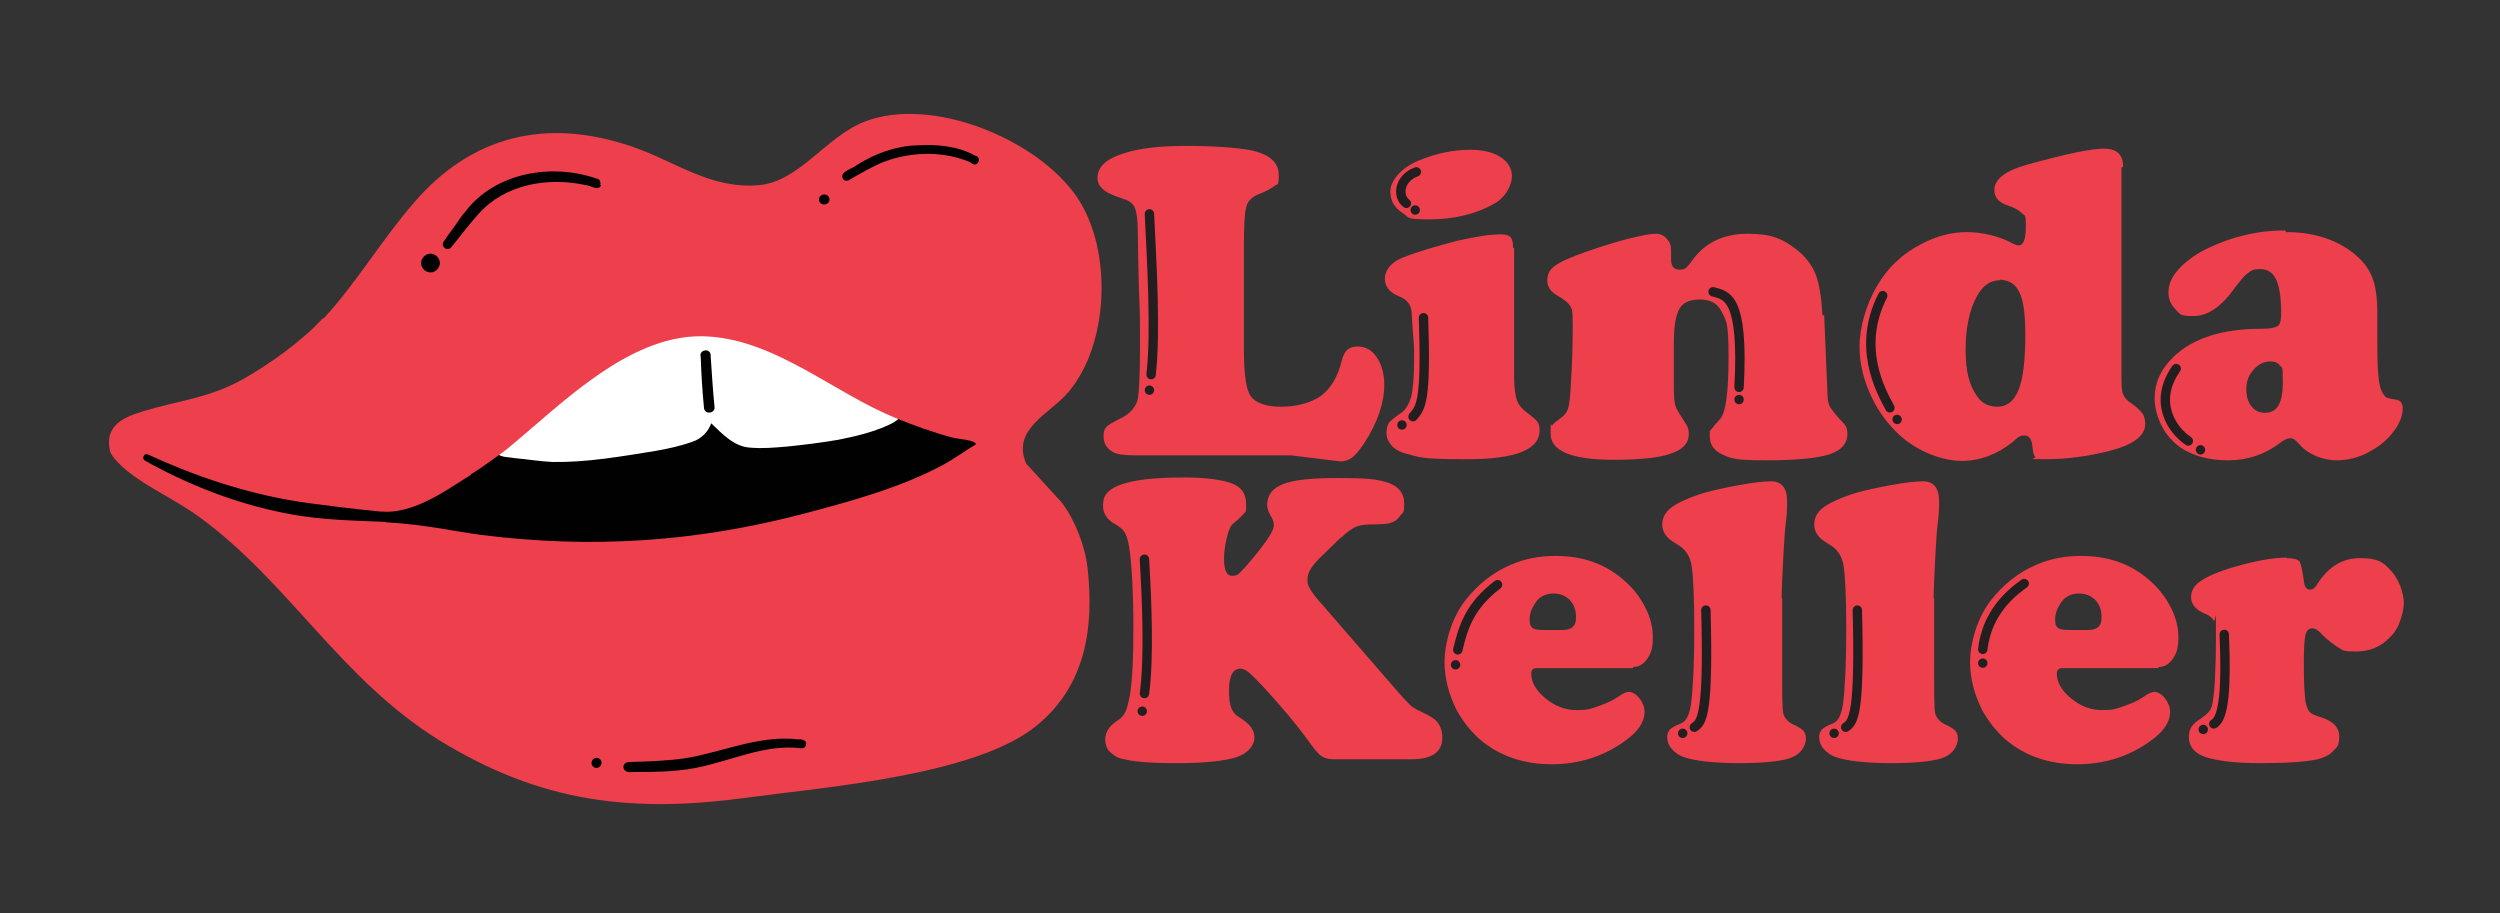 <?xml version="1.0" encoding="UTF-8"?>
<svg id="Layer_1" xmlns="http://www.w3.org/2000/svg" version="1.1" viewBox="0 0 452.4 165.3">
  <rect x="0" y="0" width="452.4" height="165.3" fill="#333333" stroke="none"/>
  <!-- Generator: Adobe Illustrator 29.5.0, SVG Export Plug-In . SVG Version: 2.1.0 Build 137)  -->
  <defs>
    <style>
      .st0 {
        fill: #010101;
      }

      .st1 {
        fill: none;
        stroke: #231f20;
        stroke-linecap: round;
        stroke-linejoin: round;
        stroke-width: 1.7px;
      }

      .st2 {
        fill: #fff;
      }

      .st3 {
        isolation: isolate;
      }

      .st4 {
        fill: #ed404c;
      }
    </style>
  </defs>
  <g class="st3">
    <g id="Layer_6">
      <path class="st0" d="M182.6,77.4c-1.4-2.2-4.2-2.4-6.5-3.2-1.2-.2-3.5-1.4-4.5-.9-8.1-3.8-15.6-8.9-23.3-13.5-8.6-4.8-15.8-8-25.7-5.5-15.8,3.2-26.6,16.2-40.2,23.8-4.8,2.7-9.9,5-14.8,7.3-3.1,1.7-8.3,3.5-10.1,6.6-1.2,4.4,5,6.5,8.2,7.9,10.8,4,22.5,4.1,33.9,4.8,12.1.3,24.1-2.2,36.1-4.2,10.5-2.5,21.5-3.7,31.7-7.6,4.8-2,9.5-4.5,12.9-8.5,1.4-1.9,3.8-4.6,2.4-7.1h0Z"/>
      <path class="st2" d="M161.3,71.6c-3.6-2.8-7.6-5.1-11.6-7.3-5.5-2.9-11.3-5.5-17.5-6.7-8.2-1.8-15.5-.7-22.8,3.4-4.1,2.3-7.6,5.5-11,8.8-2.2,2.2-4.2,4.4-6.2,6.8-1,1.2-3.8,4.1-2.1,5.6.8.6,2,.5,3,.7,2.3.2,4.6.6,6.9.7,6.2.1,12.4-1,18.6-2,2.3-.4,4.6-.9,6.8-1.7,1.5-.5,2.8-1.8,3.3-3.3,2,1.9,4.1,4.2,7,4.4,2.3.2,4.5,0,6.8-.2,3-.3,6.1-.7,9.1-1.2,3-.6,6.1-1.3,9-2.6,1.1-.5,2.6-1.2,2.6-2.7,0-1.2-.9-2-1.7-2.7h0Z"/>
      <path class="st4" d="M58.6,57.6c5.8-6.3,10.5-14.2,16.2-20.8,10.6-12.4,24.2-15.5,39.5-10.3,7.9,2.7,14.3,7.8,23.1,7,7.3-.7,12.1-8.8,19.1-11.5,12.1-4.7,31.3,3.2,38.4,13.7,6.4,9.4,5.9,26.5-1.6,35.3-3.3,3.9-10.3,6.6-7.6,12.9l6.4,7c2.4,3.1,4.3,8,4.7,11.9,1.2,10.8-.3,21.2-9.2,28.5-11,9-38,11.1-52.1,13-21.1,2.9-37.6,1-56.1-10.4-17.7-11-27-28.3-43-40.1-4.1-3.1-9.6-5.5-13.4-8.6-.9-.7-2.9-2.6-3.1-3.6-1-4.6,2.4-6.1,6.1-7.2,6.6-2,11.7-2.3,18-5.8,4.8-2.7,10.8-7,14.4-11h0ZM85.3,85.9c-2.9,1.6-9.5,6.9-15.6,6.7-2.8-.1.1,1.9.1,1.9,7.7.5,11.4,1.5,17.3,2.3,19.8,2.5,38.5,1.3,57.8-3.7,8.4-2.2,18-4.8,25.6-8.9,2.1-1.1,4.1-2.6,6.1-3.8,0-.8-3.6-1-4.2-1.2-3.4-.9-7-2.2-10.2-3.5-11.3-4.6-21.6-14-33.9-14.8-14-1-26.6,12.2-36.6,20.4-.5.4-5,3.7-6.6,4.6h0Z"/>
      <path class="st0" d="M71.3,92.8c-4.5-.4-9-.9-13.4-1.5-9.8-1.1-19.3-3.9-28.3-7.8-.9-.4-1.8-.8-2.7-1.2-.8-.5-1.4.7-.6,1.1,7.9,4.4,16.6,7.8,25.5,9.5,6.4,1.3,12.9,1.3,19.4,1.6,1.2.1,1.3-1.7.2-1.8h0Z"/>
      <path class="st0" d="M108.6,33.5c.2-.5-.1-1.2-.7-1.2-8.1-2.8-18.3-1.1-23.7,6-.7.8-1.3,1.7-1.9,2.6-.7.9-1.4,1.9-2,2.8-.3.4-.2.9.2,1.2.4.3.9.2,1.2-.2,1.6-2,3.2-4.1,4.9-6,4.8-5.4,12.6-6.7,19.4-5.2.9,0,2.2,1.2,2.8,0h0Z"/>
      <path class="st0" d="M77.9,45.9c-.9,0-1.7.8-1.7,1.7,0,.9.8,1.7,1.7,1.7s1.7-.8,1.7-1.7c0-.9-.8-1.7-1.7-1.7Z"/>
      <path class="st0" d="M176.5,28.2c-3.1-1.8-7-2.1-10.5-1.9-3.9.1-7.7,1.5-11,3.6-.7.6-3.1,1.2-2.5,2.4.2.4.7.5,1.1.3,1.9-1.1,3.8-2.2,5.8-3.1,4.9-2,10.8-2.3,15.8-.3.2.1.5.2.7.4,1,.7,1.8-1,.7-1.4h0Z"/>
      <path class="st0" d="M148.2,36.1c0,1.2,1.9,1.2,1.9,0,0-1.2-1.9-1.2-1.9,0Z"/>
      <path class="st0" d="M145.2,133.8c-.6,0-1.2,0-1.8-.1-6.7-.4-12.8,2.4-19.3,3.5-3.4.5-6.9.6-10.4.7-1.4.2-1.1,2.1.6,1.8,3.8,0,7.6,0,11.4-.7,6.4-1.2,12.6-4.4,19.2-3.6,1.1.2,1.4-1.4.3-1.5h0Z"/>
      <path class="st0" d="M108.3,137.2c-1.1-.4-1.8,1.2-.7,1.7,1.1.4,1.8-1.2.7-1.7Z"/>
      <path class="st0" d="M127.4,73.9c.2,1.2,2.1.9,1.9-.3-.3-3-.5-6.1-.7-9.2.1-1.5-2.2-1.2-1.8.2.1,3,.3,6.2.6,9.3h0Z"/>
      <path class="st4" d="M225.1,44.8v18.6c0,4.2.4,6.9,1.1,8.1.9,1.4,2.8,2.1,5.6,2.1s5.5-.7,7.3-2c1.8-1.4,3-3.5,3.7-6.3.4-1.8,1.3-2.6,2.8-2.6s2.6.6,3.5,1.9c.9,1.3,1.4,3,1.4,5,0,3.3-1.2,6.9-3.7,10.7-.8,1.2-1.5,2-2.1,2.5-.6.4-1.3.7-2.1.7l-9-1.1h-28.3c-1.9,0-3.2-.2-3.9-.6-1.1-.6-1.7-1.6-1.7-2.8s.2-1.3.5-1.7,1.2-.9,2.6-1.6c1.5-.7,2.5-1.8,3-3.1.3-1.1.5-4.3.5-9.7s0-6.1-.2-10.7c-.1-4.5-.2-7.9-.2-10.1,0-2.2-.2-3.6-.5-4.4s-1-1.4-2.1-1.7c-1.8-.6-2.9-1.1-3.4-1.5-.9-.7-1.3-1.4-1.3-2.3,0-2,1.6-3.5,4.9-4.5,2.8-.9,6.5-1.3,11.2-1.3s9.2.3,11.7.8c3.3.7,5,2.2,5,4.4s-.2,1.6-.7,2-1.5,1-3.3,1.7c-1,.5-1.7,1.2-1.9,2.3-.3,1.1-.4,3.5-.4,7.2h0Z"/>
      <path class="st4" d="M274,44.8v23.5c0,1.9.2,3.2.5,4.1s1,1.7,2,2.4c.8.6,1.4,1.1,1.7,1.5.3.4.4.9.4,1.6,0,3.5-4.4,5.2-13.2,5.2s-8.5-.4-11.3-1.1c-.9-.3-1.7-.7-2.3-1.4-.6-.7-.9-1.4-.9-2.3s.2-1.3.4-1.7,1.1-1.1,2.3-1.9c.8-.6,1.4-1.6,1.8-3,.3-1.4.5-3.5.5-6.3s0-2.6-.2-5-.2-3.9-.3-4.3c-.2-1.1-.9-2-2.3-2.5-1.7-.7-2.5-1.8-2.5-3.2s1.1-3,3.3-3.8c3-1.2,6.3-2.1,9.7-3,3.5-.8,6.1-1.2,8-1.2s2.2.8,2.2,2.5h0ZM265.9,27.1c2.3,0,4.2.4,5.6,1.3,1.4.9,2.1,2.1,2.1,3.5s-1,3.7-3.1,4.9c-3.3,1.9-7.3,2.9-11.9,2.9s-3.5-.4-4.7-1.1c-1.6-1-2.3-2.3-2.3-4s1.7-4.1,5-5.5c3.4-1.4,6.5-2,9.5-2h0Z"/>
      <path class="st4" d="M330.1,57l.6,14.3c0,1.1.2,1.9.5,2.4.3.5,1.1,1.5,2.5,3,.4.4.6,1,.6,1.8,0,1.8-1.1,3-3.2,3.7-2.1.7-5.9,1.1-11.4,1.1s-6.4-.3-7.9-1c-1.6-.7-2.4-1.8-2.4-3.3s0-.9.2-1.2.7-.9,1.6-1.9c1.1-1.1,1.6-4.9,1.6-11.3s-.4-6.5-1.3-8.3c-.7-1.4-2-2.1-3.9-2.1s-3.1.6-3.7,1.7c-.7,1.2-1,3.3-1,6.3v8c0,1.6.1,2.7.3,3.3.2.6.9,1.7,2,3.4.3.5.4,1,.4,1.7,0,1.6-1.1,2.8-3.3,3.5-2.2.8-5.7,1.1-10.4,1.1-7.5,0-11.3-1.6-11.3-4.7s.1-1.1.3-1.5.8-.8,1.6-1.4c.7-.5,1.1-1.1,1.3-1.8s.4-2.3.5-4.9c.2-3.1.3-6.3.3-9.7s-.1-3.1-.4-3.7c-.3-.6-1.1-1.3-2.5-2.1-1.2-.7-1.7-1.6-1.7-2.7s.5-2,1.4-2.6c.9-.7,2.9-1.6,5.8-2.6,2.6-.9,5.1-1.7,7.5-2.3s4-.9,4.9-.9,1.5.3,2,.9c.6.6.8,1.3.8,2.1s0,.4,0,1c0,.2,0,.4,0,.6,0,1.3.5,1.9,1.6,1.9s1.3-.5,2.1-1.5c2.3-3.3,5.7-5,10.1-5s6.3.9,8.7,2.7c1.7,1.3,2.9,2.8,3.6,4.5s1.1,4.2,1.3,7.6h0Z"/>
      <path class="st4" d="M383.9,30.3v37c0,2.1,0,3.5.3,4,.2.6.7,1.2,1.5,1.7,1,.7,1.6,1.3,2,1.8.3.5.5,1.1.5,1.9,0,2.2-2.2,3.8-6.5,4.9-3.9,1-7.8,1.5-11.7,1.5s-1.4-.1-1.7-.4c-.3-.3-.4-.9-.5-1.8-.1-1.4-.6-2.1-1.5-2.1s-1.2.4-2.1,1.2c-2.8,2.2-5.8,3.4-9.2,3.4s-7.9-1.6-11.3-4.7c-2-1.9-3.6-4-4.8-6.4-1.6-3.2-2.4-6.4-2.4-9.6s1.1-7.5,3.2-11c1.9-3.3,4.6-5.8,7.9-7.5,2.8-1.5,5.6-2.2,8.3-2.2s5.9.7,8.4,2.1c.4.2.7.3,1,.3.9,0,1.3-1.2,1.3-3.5s-.2-1.8-.7-2.3-1.3-1-2.5-1.4c-1.7-.5-2.5-1.5-2.5-2.8,0-2,2-3.5,5.9-4.6,6.9-1.9,11.5-2.9,13.9-2.9s3.5,1.1,3.5,3.3h0ZM362,50.7c-1.8,0-3.1.9-4.2,2.8-1.4,2.5-2.1,5.8-2.1,9.8s.7,6.4,2,8.3c.9,1.4,2.2,2,3.8,2s3-1,3.8-3.1c.8-2,1.2-5.3,1.2-9.9s-.5-6.9-1.4-8.3c-.7-1.1-1.8-1.6-3.2-1.7h0Z"/>
      <path class="st4" d="M413.7,42c4.7,0,8.7,1.2,11.9,3.6,1.7,1.3,2.9,2.7,3.6,4.4.7,1.6,1,3.9,1,6.7v6c0,4.2.2,6.9.8,8.1.3.6.6,1,.8,1.1s.8.3,1.7.4c.9.1,1.3.7,1.3,1.7s-.5,2.6-1.6,4c-1,1.4-2.4,2.6-4,3.5-2,1.2-4.1,1.8-6.4,1.8s-5.1-1-6.7-2.9c-.6-.7-1.1-1.1-1.6-1.1s-1.3.3-2.1,1c-2.7,2-5.8,3-9.2,3s-6.4-.8-8.6-2.3c-1.4-1-2.6-2.3-3.4-3.9-.8-1.6-1.3-3.3-1.3-5,0-2.8,1.1-5.3,3.4-7.5,3.5-3.4,8.8-5.1,15.9-5.1,1.6,0,2.5-.2,3-.5.4-.3.6-1,.6-2.2,0-2.9-.3-4.9-.9-6.2-.6-1.3-1.6-1.9-2.9-1.9s-1.5.2-2.2.7-1.4,1.4-2.4,2.7c-2.4,3.4-4.9,5.1-7.5,5.1s-2.4-.4-3.2-1.2c-.8-.8-1.3-1.8-1.3-3.1s.5-2.6,1.6-3.9,2.5-2.4,4.2-3.4c4.9-2.6,10-3.9,15.3-3.9h0ZM410.9,65.4c-1.2,0-2.2.5-3.1,1.5s-1.3,2.1-1.3,3.5.3,2.3.9,3.1c.6.8,1.4,1.2,2.5,1.2,2.2,0,3.2-1.8,3.2-5.5s-.2-2.5-.5-3-.9-.8-1.8-.8h0Z"/>
      <path class="st4" d="M242.7,97.2l-3.9,3.8c-1.4,1.4-2.2,2.6-2.2,3.8s.2,1.2.5,1.8c.3.6.9,1.4,1.9,2.5l13.8,15.9c1.2,1.4,2.1,2.3,2.5,2.7.5.4,1.2.8,2.1,1.2,1.3.6,2.3,1.2,2.8,1.9s.8,1.6.8,2.7c0,2.6-1.9,3.9-5.6,3.9h-14c-1,0-1.7-.2-2.3-.6s-1.4-1.4-2.6-3.1c-1.9-2.6-4.4-5.6-7.6-9.1-1.4-1.5-2.3-2.4-2.9-2.9s-1.1-.7-1.5-.7c-1.4,0-2.1,1.3-2.1,4s.5,3.7,1.4,4.5c.2.1.6.4,1.2.8,1.3.9,2,1.9,2,3.2s-1.1,2.8-3.2,3.5-5.8,1.1-10.9,1.1-7.9-.3-9.9-.8c-.9-.2-1.6-.7-2.2-1.3-.6-.6-.8-1.4-.8-2.2,0-1.3.7-2.4,2.2-3.4.7-.4,1.1-.9,1.4-1.5.3-.5.5-1.4.8-2.7.5-2.8.7-7,.7-12.8s-.3-11.7-.8-14.6c-.2-1.2-.5-2-.8-2.5-.3-.5-.9-1-1.8-1.5-1.4-.8-2.1-1.9-2.1-3.3s.4-2.1,1.3-2.8c.9-.7,2.2-1.2,4.1-1.6,2.5-.5,5.6-.7,9.4-.7s6.7.4,8.6,1.1c1.7.7,2.5,1.9,2.5,3.7s-.1,1.3-.4,1.7-.9,1-2,1.9c-.4.3-.8,1.2-1.1,2.5-.3,1.3-.5,2.6-.5,3.8,0,2.1.5,3.1,1.4,3.1s1.1-.2,1.6-.7,1.6-1.7,3.2-3.7c1.8-2.3,2.8-3.8,2.8-4.7s-.2-1.1-.7-2c-.3-.6-.5-1.2-.5-1.7,0-1.8,1-3.1,2.9-3.8,2-.8,5.3-1.1,10.1-1.1s6.6.2,8.4.7c2.2.6,3.4,1.9,3.4,3.9s-.2,1.5-.7,2.2-1,1.1-1.7,1.3c-.5.2-1.7.3-3.6.3-1.3,0-2.3.2-2.9.5-.6.3-1.5.9-2.5,1.9h0Z"/>
      <path class="st4" d="M295.5,120.9h-17.3c-.8,0-1.1.3-1.1,1,0,1.6.9,3.1,2.6,4.5s3.6,2.1,5.6,2.1,2.5-.2,3.9-.7c1.4-.5,2.6-1,3.6-1.7.8-.6,1.5-.9,2-.9s1.3.4,1.9,1.2.9,1.6.9,2.4c0,1.8-1.1,3.5-3.3,5.1-3.9,2.9-8.4,4.4-13.5,4.4s-9.5-1.5-13-4.5c-1.7-1.5-3.1-3.3-4.2-5.3-1.4-2.8-2.2-5.7-2.2-8.8s1.2-7.8,3.8-11.1c2.2-2.8,4.9-5,8.2-6.4,2.5-1.1,5.2-1.6,8.1-1.6,4.7,0,8.6,1.3,11.9,4,1.6,1.3,3,2.9,4,4.7,1.2,2.1,1.7,4.1,1.7,6s-.3,2.9-1,3.9c-.7,1-1.5,1.5-2.6,1.5h0ZM279.1,114h3.7c1.6,0,2.4-.7,2.4-2.2s-.4-2.4-1.1-3.2c-.8-.8-1.8-1.2-3-1.2s-2.5.5-3.2,1.6c-.7,1-1.1,2-1.1,3.1s.2,1.2.5,1.5,1,.4,1.9.4h0Z"/>
      <path class="st4" d="M322.5,108.2v11.8c0,5.2,0,8.3.2,9.1s.8,1.5,1.8,2c.9.4,1.5.8,1.8,1.1s.5.8.5,1.5-.3,1.5-.9,2.2c-.6.7-1.3,1.1-2.3,1.4-1.8.5-4.7.8-8.9.8s-8.1-.4-10-1.1c-.9-.3-1.6-.8-2.2-1.5-.6-.7-.8-1.4-.8-2.1s.2-1,.5-1.4c.3-.3,1-.7,2-1.1,1-.4,1.5-1.6,1.8-3.4.4-3.2.6-7.7.6-13.6s-.2-9.8-.5-11.6-1.2-3-2.6-3.8c-1-.6-1.7-1.1-2.1-1.7s-.6-1.2-.6-1.9c0-1.2.6-2.3,1.7-3.1s3-1.7,5.5-2.5c1.7-.5,3.9-1,6.6-1.5,2.7-.5,4.7-.7,5.9-.7,1.9,0,2.9,1.2,2.9,3.6s-.1,2.6-.4,5.4c-.3,4.4-.5,8.4-.6,12.1h0Z"/>
      <path class="st4" d="M350,108.2v11.8c0,5.2,0,8.3.2,9.1s.8,1.5,1.8,2c.9.4,1.5.8,1.8,1.1s.5.8.5,1.5-.3,1.5-.9,2.2c-.6.7-1.3,1.1-2.3,1.4-1.8.5-4.7.8-8.9.8s-8.1-.4-10-1.1c-.9-.3-1.6-.8-2.2-1.5-.6-.7-.8-1.4-.8-2.1s.2-1,.5-1.4c.3-.3,1-.7,2-1.1,1-.4,1.5-1.6,1.8-3.4.4-3.2.6-7.7.6-13.6s-.2-9.8-.5-11.6-1.2-3-2.6-3.8c-1-.6-1.7-1.1-2.1-1.7s-.6-1.2-.6-1.9c0-1.2.6-2.3,1.7-3.1s3-1.7,5.5-2.5c1.7-.5,3.9-1,6.6-1.5,2.7-.5,4.7-.7,5.9-.7,1.9,0,2.9,1.2,2.9,3.6s-.1,2.6-.4,5.4c-.3,4.4-.5,8.4-.6,12.1h0Z"/>
      <path class="st4" d="M390.6,120.9h-17.3c-.8,0-1.1.3-1.1,1,0,1.6.9,3.1,2.6,4.5,1.7,1.4,3.6,2.1,5.6,2.1s2.5-.2,3.9-.7c1.4-.5,2.6-1,3.6-1.7.8-.6,1.5-.9,2-.9s1.3.4,1.9,1.2.9,1.6.9,2.4c0,1.8-1.1,3.5-3.3,5.1-3.9,2.9-8.4,4.4-13.5,4.4s-9.5-1.5-13-4.5c-1.7-1.5-3.1-3.3-4.2-5.3-1.4-2.8-2.2-5.7-2.2-8.8s1.2-7.8,3.8-11.1c2.2-2.8,4.9-5,8.2-6.4,2.5-1.1,5.2-1.6,8.1-1.6,4.7,0,8.6,1.3,11.9,4,1.6,1.3,3,2.9,4,4.7,1.2,2.1,1.7,4.1,1.7,6s-.3,2.9-1,3.9c-.7,1-1.5,1.5-2.6,1.5h0ZM374.2,114h3.7c1.6,0,2.4-.7,2.4-2.2s-.4-2.4-1.1-3.2c-.8-.8-1.8-1.2-3-1.2s-2.5.5-3.2,1.6c-.7,1-1.1,2-1.1,3.1s.2,1.2.5,1.5,1,.4,1.9.4h0Z"/>
      <path class="st4" d="M413.7,101c1.3,0,2.1.2,2.4.6.3.4.5,1.5.8,3.5.1,1.1.5,1.6,1.1,1.6s1-.4,1.4-1.1c2-3.1,4.5-4.6,7.7-4.6s4.1.7,5.5,2.2c.7.7,1.2,1.6,1.7,2.7.4,1.1.7,2.2.7,3.2s-.3,2.3-.8,3.6-1.2,2.2-2.1,3c-1.6,1.5-3.5,2.2-5.8,2.2s-2.3-.2-3.1-.7-2-1.3-3.3-2.7c-.5-.5-1-.8-1.4-.8-.7,0-1.1.4-1.3,1.2s-.3,2.4-.3,4.9c0,3.7.1,6.2.4,7.6.2.7.4,1.2.7,1.5.3.3,1,.6,2,.9,2.2.7,3.3,1.8,3.3,3.5s-.4,1.9-1.1,2.6c-.7.8-1.7,1.2-2.8,1.5-2.4.5-5.8.7-10.4.7s-7.6-.4-9.9-1.1c-2-.7-3-1.9-3-3.6s.7-2.4,2.2-3.4c.7-.5,1.2-.9,1.5-1.3.3-.4.5-.9.6-1.6.4-2.2.6-6.4.6-12.4s-.1-1.9-.4-2.4-.7-.9-1.5-1.2c-1.7-.7-2.6-1.7-2.6-3s.6-2.2,1.8-3,3.2-1.7,6-2.5c3.8-1.1,7-1.7,9.6-1.7h0Z"/>
      <path class="st1" d="M208,38.7c.4,8.4,1.2,21.4.3,29.1"/>
      <line class="st1" x1="208" y1="70.6" x2="208" y2="70.6"/>
      <path class="st1" d="M207.1,101.2c.4,6.8.9,17.7,0,24.3"/>
      <line class="st1" x1="206.7" y1="128.7" x2="206.7" y2="128.7"/>
      <path class="st1" d="M257.6,57.5c.5,14.9-.4,16.2-1.9,17.9"/>
      <line class="st1" x1="253.7" y1="76.9" x2="253.7" y2="76.9"/>
      <path class="st1" d="M402.5,114.8c.4,9.5,0,15.2-1.9,16.2"/>
      <line class="st1" x1="398.7" y1="132" x2="398.7" y2="132"/>
      <path class="st1" d="M336.1,110.4c.5,18.8-.7,20.3-2.1,21.2"/>
      <line class="st1" x1="331.9" y1="132.7" x2="331.9" y2="132.7"/>
      <path class="st1" d="M308.7,110.4c.5,18.8-.7,20.3-2.1,21.2"/>
      <line class="st1" x1="304.5" y1="132.7" x2="304.5" y2="132.7"/>
      <path class="st1" d="M340.7,53.5c-4.7,9.2-.5,17,1.3,20.3"/>
      <line class="st1" x1="343.3" y1="75.9" x2="343.3" y2="75.9"/>
      <path class="st1" d="M393.8,66.7c-4.2,6-.8,11.1,2.2,13.1"/>
      <line class="st1" x1="398.2" y1="81.4" x2="398.2" y2="81.4"/>
      <path class="st1" d="M256.3,31.1c-3,1.1-3.6,4.3-1.8,5.7"/>
      <line class="st1" x1="256.1" y1="38" x2="256.1" y2="38"/>
      <path class="st1" d="M366.3,105.6c-5,3.5-7,7.7-7.5,11.9"/>
      <line class="st1" x1="358.8" y1="120" x2="358.8" y2="120"/>
      <path class="st1" d="M271,105.8c-5,3.8-6.2,7.6-7.2,11.8"/>
      <line class="st1" x1="263.4" y1="120.3" x2="263.4" y2="120.3"/>
      <path class="st1" d="M314.7,70.1c.9-16.6-2.3-16.6-4.7-17.3"/>
      <line class="st1" x1="314.7" y1="72.3" x2="314.7" y2="72.3"/>
    </g>
  </g>
</svg>